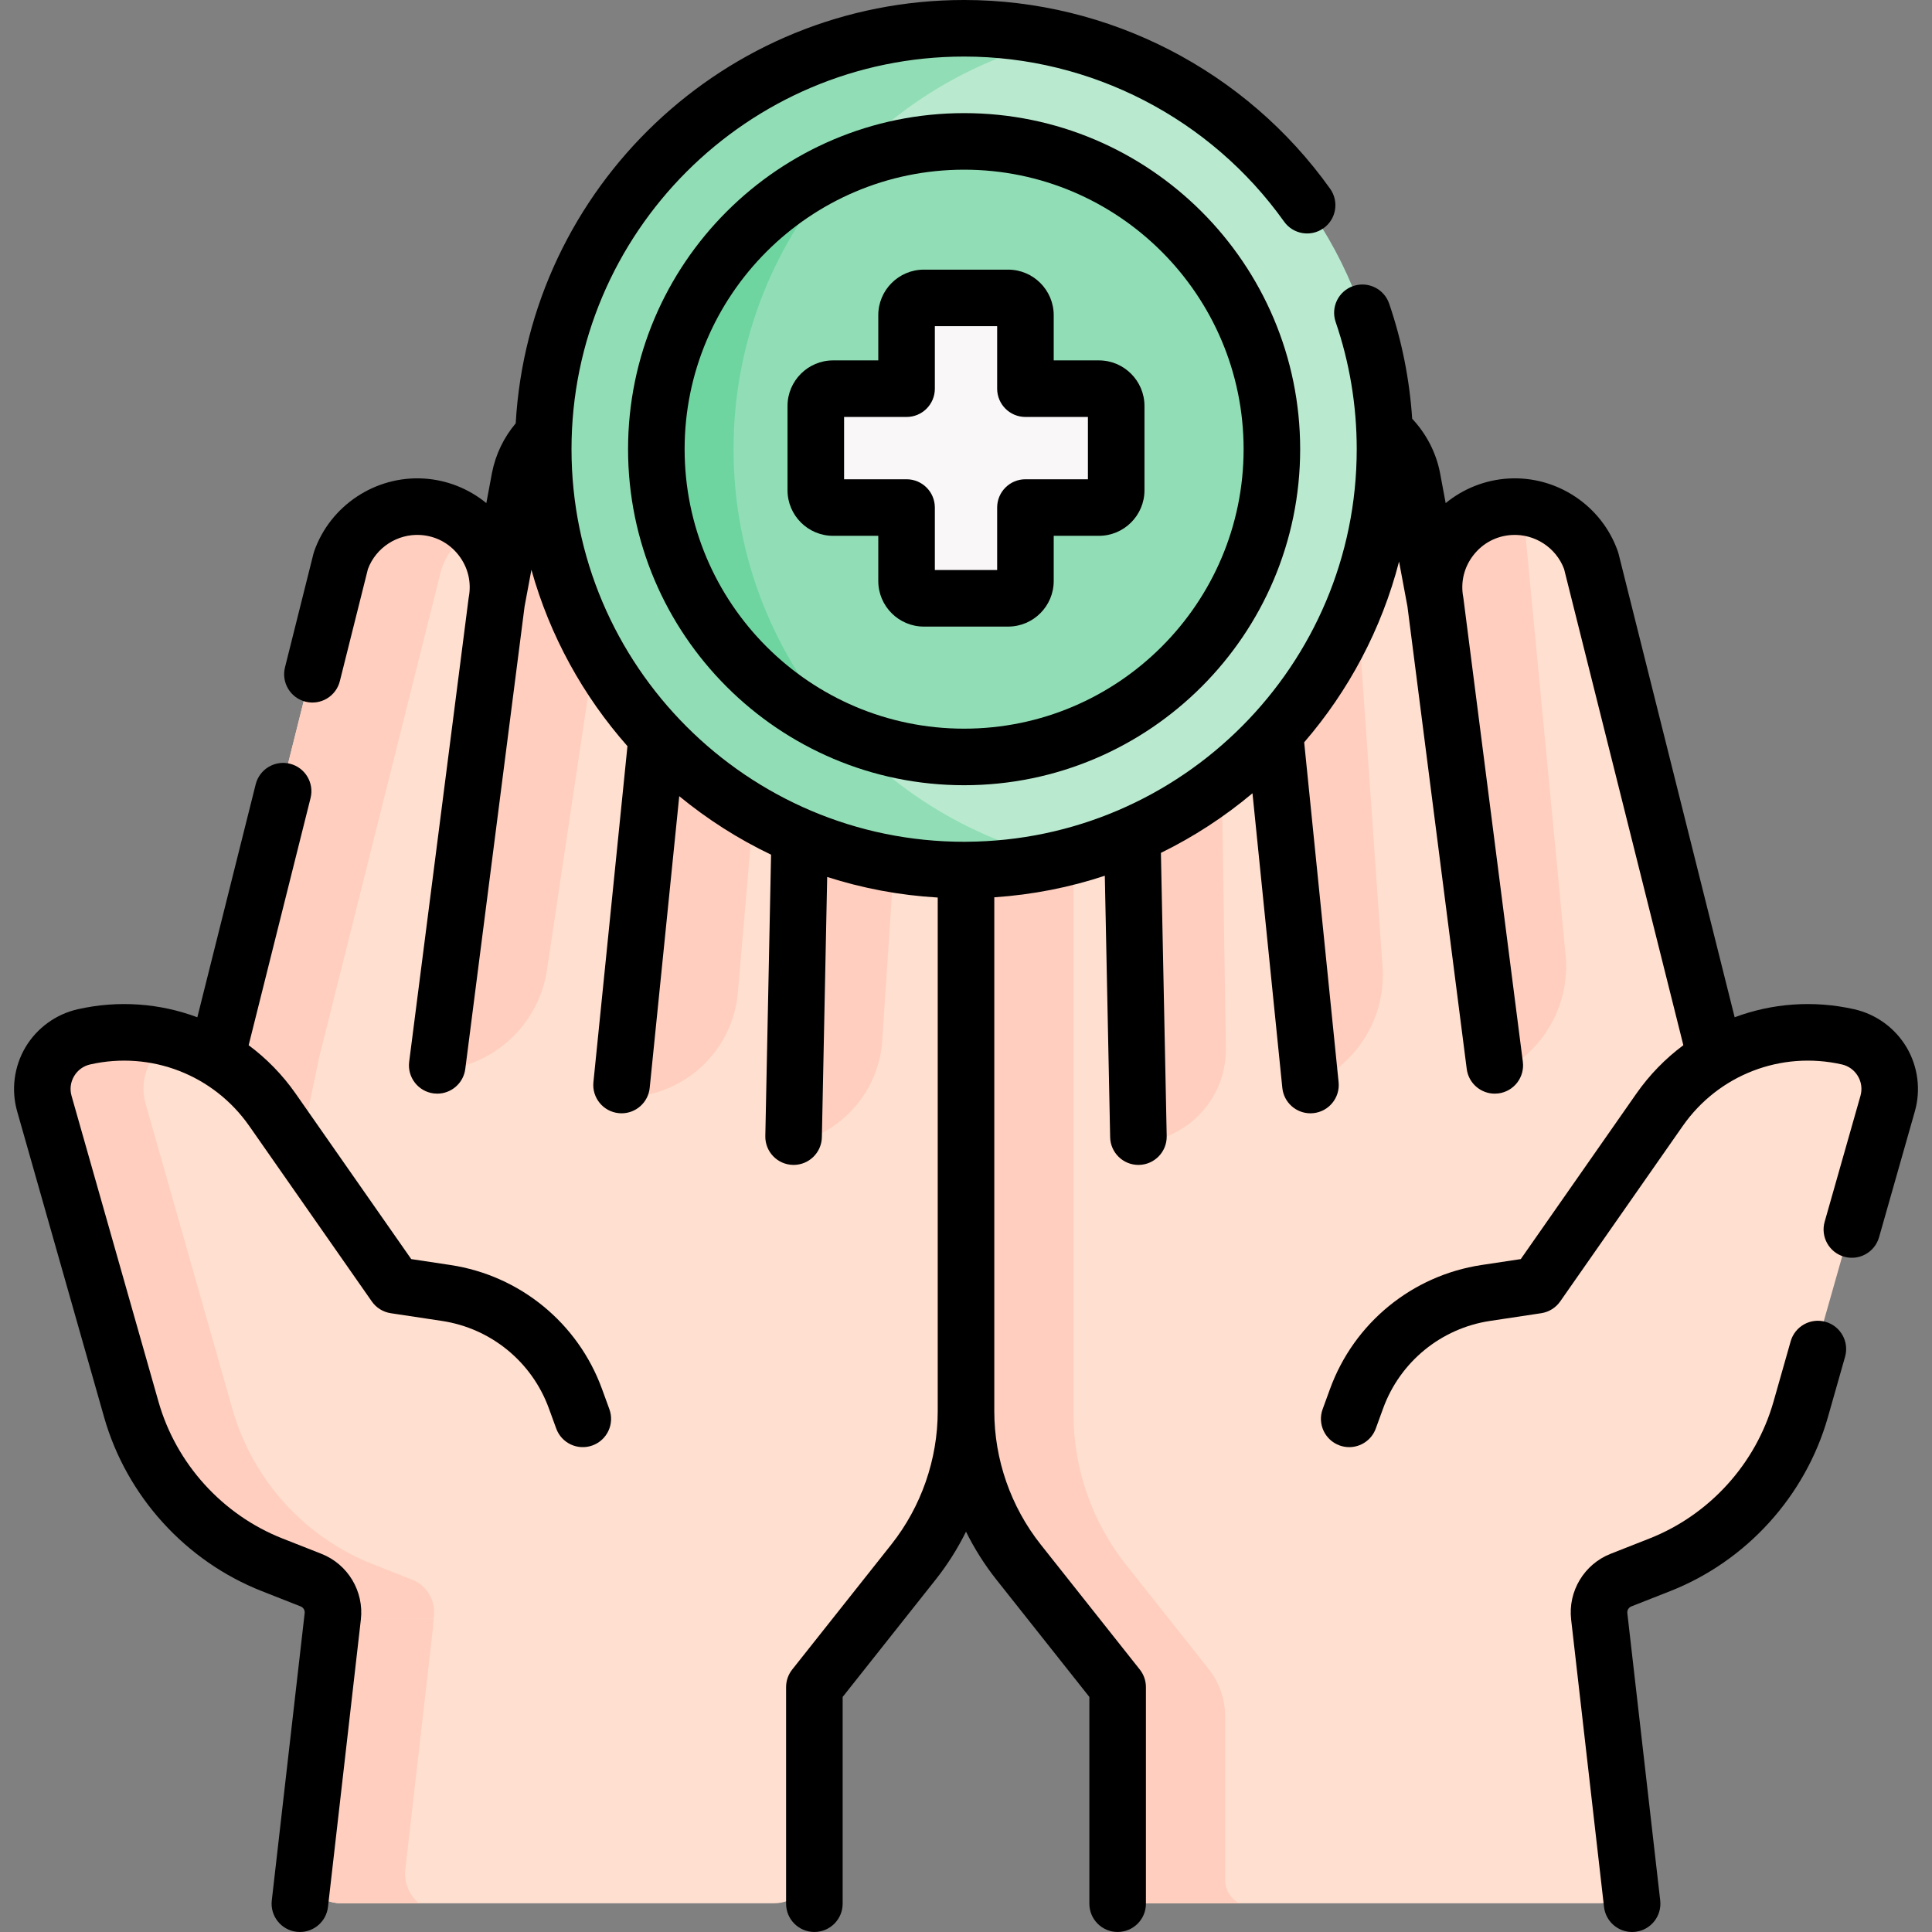 <svg id="Capa_1" enable-background="new 0 0 512.37 512.37" height="512" viewBox="0 0 512.37 512.37" width="512" xmlns="http://www.w3.org/2000/svg"><rect x="0" y="0" width="512.37" height="512.37" fill="#808080" stroke="none"/><g><g><g><path d="m422.893 408.761-.148-3.759 42.94-66.03-11.76-60.82-4.439-17.722c-10.39 5.004-19.496 12.631-26.289 22.351l-27.562 39.467-5.076.767c-22.938 3.45-42.128 19.139-50.079 40.93-.041.149-.081.299-.12.448-5.929 22.441 11.227 44.369 34.438 44.369h48.095z" fill="#ffcebf"/></g><g><path d="m129.428 404.291c26.941 0 44.377-29.2 30.839-52.493-.81-1.395-1.67-2.635-2.58-3.685-13.12-15.13-25.183-23.341-36.868-25.099l-5.086-.768-27.565-39.472c-6.79-9.717-15.895-17.343-26.285-22.347l-4.439 17.723-15.18 73.35 47.19 51.68-.076 1.109h40.05z" fill="#ffcebf"/></g><g><g><path d="m212.355 183.892c.71-4.87 3.01-9.21 6.37-12.47 4.042-3.939 9.614-6.315 15.731-6.163 11.892.294 21.229 10.361 21.229 22.257v95.916 65.78 24.94c0 14.52-4.91 28.63-13.94 40.01l-26.28 33.16v47.226c0 5.641-4.573 10.214-10.214 10.214h-114.776c-6.101 0-10.842-5.314-10.147-11.376l7.337-64.064 1.79-26.14-47.19-51.68 15.18-73.35 32.45-129.56c3.03-8.63 11.16-14.35 20.22-14.35.42 0 .85.01 1.28.04 12.85.77 22.13 12.61 19.81 25.27l6.13-32.84c2.31-11.79 13.79-19.43 25.56-17.01 10.14 2.09 17.22 11.03 17.22 21.12 0 .95-.06 1.91-.19 2.88l-2.39 23.59.18.02c.65-1.34 1.46-2.59 2.4-3.72 3.7-4.45 9.42-7.08 15.59-6.61 9.62.74 17.03 8.76 17.03 18.37 0 .17 0 .35-.01.53l-.37 18.01c-.12.83-.2 1.67-.22 2.53z" fill="#ffdfcf"/></g><g fill="#ffcebf"><path d="m165.41 121.281c.907-3.286 2.574-6.216 4.749-8.631-2.162-1.383-4.61-2.401-7.264-2.949-11.77-2.42-23.25 5.22-25.56 17.01l-5.961 31.936-18.354 125.309c15.621.473 29.218-10.599 31.919-25.992z"/><path d="m195.611 263.989 9.771-113.353c-2.724-2.052-6.042-3.375-9.677-3.654-6.17-.47-11.89 2.16-15.59 6.61-.933 1.121-1.736 2.361-2.384 3.689l-3.845 30.963-8.483 102.727c15.468 0 28.469-11.613 30.208-26.982z"/><path d="m233.896 276.973 7.323-110.437c-2.117-.775-4.388-1.219-6.763-1.278-6.117-.151-11.689 2.225-15.731 6.163-3.208 3.113-5.433 7.216-6.247 11.819l-.272 2.364-8.261 118.366c15.425.001 28.355-11.655 29.951-26.997z"/></g><g><g id="XMLID_721_"><g><path d="m380.165 159.552c-2.32-12.66 6.96-24.5 19.81-25.27.43-.03.86-.04 1.28-.04 9.06 0 17.19 5.72 20.22 14.35l32.45 129.56 11.76 60.82-42.94 66.03.96 24.32 7.74 67.586c.479 4.185-2.794 7.854-7.006 7.854h-121.482c-3.895 0-7.052-3.157-7.052-7.052v-50.388l-26.28-33.16c-9.03-11.38-13.94-25.49-13.94-40.01v-187.12c0-6.02 2.44-11.46 6.38-15.4s9.38-6.38 15.4-6.38c10.93 0 20.02 8.07 21.55 18.64 0 0 .12.83 0 0l-.37-18.01c-.01-.18-.01-.36-.01-.53 0-9.61 7.41-17.63 17.03-18.37 7.38-.56 14.12 3.31 17.52 9.43l.55-.06-2.29-22.65c-.13-.97-.19-1.93-.19-2.88 0-10.09 7.08-19.03 17.22-21.12 11.77-2.42 23.25 5.22 25.56 17.01z" fill="#ffdfcf"/></g></g></g><path d="m429.395 418.932c-3.88 1.53-6.25 5.47-5.78 9.61l.001.78-15.021-.087c-21.214-.122-39.313-13.011-47.153-31.277-4.854-11.31-2.853-24.44 4.978-33.935 7.405-8.978 18.066-19.871 27.115-21.232l13.58-2.05 32.48-46.51c9.12-13.05 23.93-20.55 39.42-20.55 3.51 0 7.06.38 10.58 1.18 7.93 1.79 12.74 9.88 10.51 17.7l-23.05 81.1c-5.35 18.82-19.17 34.06-37.37 41.22z" fill="#ffdfcf"/><path d="m324.902 498.523v-43.337c0-4.566-1.543-8.998-4.379-12.577l-21.901-27.634c-9.03-11.38-13.94-25.49-13.94-40.01v-187.12c0-6.02 2.44-11.46 6.38-15.4.429-.429.884-.86 1.347-1.252-3.905-3.691-9.163-5.941-14.945-5.941-6.02 0-11.46 2.44-15.4 6.38s-6.38 9.38-6.38 15.4v187.12c0 14.52 4.91 28.63 13.94 40.01l26.28 33.16v50.388c0 3.895 3.157 7.052 7.052 7.052h25.715c-2.24-1.182-3.769-3.53-3.769-6.239z" fill="#ffcebf"/><g><path d="m107.487 495.752 7.337-64.064 1.79-26.14-47.19-51.68 15.18-73.35 32.45-129.56c1.547-4.407 4.439-8.05 8.091-10.565-3.547-3.492-8.333-5.787-13.75-6.112-.43-.03-.86-.04-1.28-.04-9.06 0-17.19 5.72-20.22 14.35l-32.45 129.56-15.18 73.35 47.19 51.68-1.79 26.14-7.337 64.064c-.694 6.062 4.046 11.375 10.147 11.375h20.641c-2.544-2.116-4.039-5.426-3.629-9.008z" fill="#ffcebf"/></g><path d="m323.301 161.614c-.107-4.528.934-8.766 2.804-12.319-3.076-1.734-6.671-2.6-10.44-2.314-9.62.74-17.03 8.76-17.03 18.37 0 .17 2.278 137.743 2.278 137.743 13.68-.323 24.509-11.675 24.185-25.355z" fill="#ffcebf"/><path d="m342.441 289.181c15.218-3.557 25.514-17.751 24.168-33.321l-10.199-146.026c.001-.092.017-.188.019-.28-2.563-.433-5.254-.408-7.954.147-9.771 2.014-16.681 10.393-17.172 20.028z" fill="#ffcebf"/><path d="m392.462 286.483c15.039-4.251 24.672-18.903 22.613-34.395l-11.238-117.691c-.865-.107-1.748-.118-2.635-.118-.42 0-.85.01-1.28.04-11.957.717-20.817 11.019-20.123 22.646z" fill="#ffcebf"/></g><g><circle cx="255.685" cy="119.121" fill="#b9eacf" r="111.622"/><path d="m194.542 119.121c0-52.967 36.893-97.316 86.383-108.756-8.111-1.874-16.56-2.865-25.24-2.865-61.647 0-111.622 49.975-111.622 111.622s49.975 111.622 111.622 111.622c8.68 0 17.129-.991 25.239-2.866-49.49-11.44-86.382-55.79-86.382-108.757z" fill="#91deb6"/><circle cx="255.685" cy="119.121" fill="#91deb6" r="81.622"/><path d="m223.534 194.133c-18.004-19.82-28.993-46.127-28.993-75.012s10.958-55.188 28.961-75.008c-29.064 12.505-49.439 41.413-49.439 75.008 0 33.596 20.406 62.507 49.471 75.012z" fill="#6ed5a1"/><path d="m291.43 103.078h-19.483v-19.484c0-2.533-2.054-4.587-4.587-4.587h-22.35c-2.533 0-4.587 2.054-4.587 4.587v19.483h-19.483c-2.533 0-4.587 2.054-4.587 4.587v22.35c0 2.533 2.054 4.587 4.587 4.587h19.483v19.483c0 2.533 2.054 4.587 4.587 4.587h22.35c2.533 0 4.587-2.054 4.587-4.587v-19.483h19.483c2.533 0 4.587-2.054 4.587-4.587v-22.35c.001-2.533-2.053-4.586-4.587-4.586z" fill="#f9f7f8"/></g><path d="m153.084 392.166c-1.281 20.878-18.587 37.156-39.504 37.156h-25.915l.09-.78c.47-4.14-1.9-8.08-5.78-9.61l-10.29-4.05c-18.2-7.16-32.02-22.4-37.37-41.22l-23.05-81.1c-2.23-7.82 2.58-15.91 10.51-17.7 3.52-.8 7.07-1.18 10.58-1.18 15.49 0 30.3 7.5 39.42 20.55l32.48 46.51 13.58 2.05c8.121 1.222 17.542 10.122 24.741 18.424 7.408 8.544 11.202 19.632 10.509 30.92z" fill="#ffdfcf"/><path d="m115.065 428.542c.47-4.14-1.9-8.08-5.78-9.61l-10.29-4.05c-18.2-7.16-32.02-22.4-37.37-41.22l-23.05-81.1c-1.961-6.878 1.526-13.961 7.791-16.786-4.507-1.374-9.226-2.094-14.01-2.094-3.51 0-7.06.38-10.58 1.18-7.93 1.79-12.74 9.88-10.51 17.7l23.05 81.1c5.35 18.82 19.17 34.06 37.37 41.22l10.29 4.05c3.88 1.53 6.25 5.47 5.78 9.61l-.09.78h25.915c.469 0 .934-.018 1.399-.034z" fill="#ffcebf"/><path d="m153.084 392.166c-1.281 20.878-18.587 37.156-39.504 37.156h-25.915l.09-.78c.47-4.14-1.9-8.08-5.78-9.61l-10.29-4.05c-18.2-7.16-32.02-22.4-37.37-41.22l-23.05-81.1c-2.23-7.82 2.58-15.91 10.51-17.7 3.52-.8 7.07-1.18 10.58-1.18 15.49 0 30.3 7.5 39.42 20.55l32.48 46.51 13.58 2.05c8.121 1.222 17.542 10.122 24.741 18.424 7.408 8.544 11.202 19.632 10.509 30.92z" fill="#ffdfcf"/><path d="m115.065 428.542c.47-4.14-1.9-8.08-5.78-9.61l-10.29-4.05c-18.2-7.16-32.02-22.4-37.37-41.22l-23.05-81.1c-1.961-6.878 1.526-13.961 7.791-16.786-4.507-1.374-9.226-2.094-14.01-2.094-3.51 0-7.06.38-10.58 1.18-7.93 1.79-12.74 9.88-10.51 17.7l23.05 81.1c5.35 18.82 19.17 34.06 37.37 41.22l10.29 4.05c3.88 1.53 6.25 5.47 5.78 9.61l-.09.78h25.915c.469 0 .934-.018 1.399-.034z" fill="#ffcebf"/></g><g><path d="m255.685 30c-49.142 0-89.122 39.979-89.122 89.121s39.98 89.122 89.122 89.122 89.122-39.98 89.122-89.122-39.98-89.121-89.122-89.121zm0 163.243c-40.871 0-74.122-33.251-74.122-74.122 0-40.87 33.251-74.121 74.122-74.121s74.122 33.251 74.122 74.121c0 40.871-33.251 74.122-74.122 74.122z"/><path d="m291.43 95.577h-11.982v-11.982c0-6.665-5.423-12.087-12.088-12.087h-22.35c-6.665 0-12.088 5.422-12.088 12.087v11.982h-11.982c-6.665 0-12.088 5.423-12.088 12.088v22.35c0 6.665 5.423 12.088 12.088 12.088h11.982v11.982c0 6.665 5.423 12.087 12.088 12.087h22.35c6.665 0 12.088-5.422 12.088-12.087v-11.982h11.982c6.665 0 12.088-5.423 12.088-12.088v-22.35c0-6.665-5.423-12.088-12.088-12.088zm-2.912 31.526h-16.57c-4.143 0-7.5 3.357-7.5 7.5v16.569h-16.525v-16.569c0-4.143-3.357-7.5-7.5-7.5h-16.57v-16.525h16.57c4.143 0 7.5-3.357 7.5-7.5v-16.57h16.525v16.569c0 4.143 3.357 7.5 7.5 7.5h16.57z"/><path d="m505.61 277.728c-3.027-5.098-8.081-8.77-13.864-10.073-10.841-2.446-21.811-1.575-31.712 2.127l-30.784-122.904c-.056-.223-.122-.442-.198-.659-4.254-12.135-16.183-20.079-29.026-19.312-6.142.366-11.953 2.682-16.632 6.52l-1.503-8.048c-1.052-5.383-3.645-10.353-7.378-14.326-.698-10.424-2.728-20.664-6.106-30.53-1.342-3.919-5.606-6.005-9.525-4.666-3.919 1.342-6.008 5.606-4.666 9.525 3.709 10.833 5.59 22.185 5.59 33.738 0 57.243-46.434 103.84-103.613 104.116-.003 0-.005 0-.008 0-.004 0-.009 0-.013 0-.163.001-.324.006-.487.006-57.412 0-104.121-46.709-104.121-104.122 0-57.411 46.709-104.12 104.121-104.12 33.604 0 65.325 16.362 84.856 43.77 2.402 3.372 7.086 4.16 10.46 1.755 3.373-2.403 4.159-7.087 1.755-10.46-22.339-31.349-58.628-50.065-97.071-50.065-63.383 0-115.356 49.762-118.919 112.268-3.167 3.76-5.334 8.238-6.3 13.172l-1.491 7.986c-4.679-3.837-10.49-6.153-16.631-6.519-12.819-.755-24.773 7.175-29.027 19.311-.075.216-.142.436-.197.658l-7.543 30.117c-1.006 4.019 1.436 8.091 5.453 9.098 4.021 1.009 8.091-1.435 9.098-5.453l7.45-29.747c2.135-5.681 7.815-9.362 13.874-9.011 4.041.241 7.642 2.128 10.139 5.313s3.47 7.131 2.739 11.111c-.024.133-.045.266-.063.399l-15.754 122.88c-.526 4.108 2.377 7.866 6.485 8.394.324.041.646.062.964.062 3.717 0 6.944-2.763 7.43-6.547l15.727-122.671 1.813-9.711c4.899 17.551 13.726 33.478 25.469 46.773l-9.026 89.113c-.417 4.121 2.585 7.8 6.706 8.218.257.026.512.039.765.039 3.803 0 7.062-2.881 7.453-6.745l7.835-77.358c7.423 6.104 15.594 11.329 24.353 15.515l-1.524 74.622c-.085 4.142 3.204 7.567 7.345 7.651.053.002.104.002.156.002 4.07 0 7.412-3.258 7.495-7.347l1.409-69.019c9.328 2.993 19.153 4.865 29.316 5.457v112.282 23.94c0 12.783-4.373 25.341-12.313 35.36l-26.279 33.156c-1.051 1.325-1.622 2.967-1.622 4.658v57.439c0 4.143 3.357 7.5 7.5 7.5s7.5-3.357 7.5-7.5v-54.828l24.657-31.109c3.137-3.958 5.833-8.23 8.058-12.726 2.225 4.496 4.921 8.768 8.058 12.726l24.657 31.109v54.828c0 4.143 3.357 7.5 7.5 7.5s7.5-3.357 7.5-7.5v-57.436c0-1.691-.571-3.333-1.622-4.658l-26.279-33.156c-7.94-10.02-12.313-22.577-12.313-35.36v-23.94-112.348c10.169-.678 19.992-2.635 29.31-5.716l1.416 69.342c.083 4.089 3.424 7.347 7.495 7.347.052 0 .104-.001.156-.002 4.141-.084 7.43-3.51 7.345-7.651l-1.533-75.102c8.748-4.282 16.896-9.605 24.284-15.807l7.914 78.131c.392 3.864 3.65 6.745 7.453 6.745.252 0 .508-.013.765-.039 4.121-.418 7.123-4.097 6.706-8.218l-9.13-90.131c11.777-13.642 20.519-29.974 25.164-47.937l2.224 11.909 15.724 122.655c.485 3.784 3.712 6.547 7.43 6.547.318 0 .64-.021.964-.062 4.108-.527 7.012-4.285 6.485-8.394l-15.754-122.88c-.018-.134-.038-.267-.063-.399-.73-3.98.242-7.927 2.739-11.112 2.498-3.186 6.098-5.072 10.139-5.313 6.087-.345 11.739 3.331 13.874 9.013l31.633 126.299c-4.731 3.517-8.961 7.824-12.475 12.855l-30.64 43.865-10.393 1.568c-18.413 2.775-33.816 15.369-40.197 32.866l-1.957 5.368c-1.419 3.891.586 8.196 4.477 9.614.849.31 1.716.456 2.568.456 3.063 0 5.938-1.89 7.047-4.933l1.957-5.368c4.499-12.336 15.359-21.215 28.343-23.172l13.578-2.049c2.033-.307 3.852-1.436 5.029-3.121l32.484-46.506c9.483-13.575 26.048-19.992 42.198-16.35 1.807.407 3.322 1.509 4.268 3.101s1.188 3.45.682 5.231l-9.494 33.396c-1.133 3.984 1.179 8.132 5.163 9.265 3.984 1.132 8.132-1.18 9.265-5.163l9.494-33.396c1.622-5.701.815-11.896-2.213-16.992z"/><path d="m484.153 350.556c-3.988-1.138-8.133 1.179-9.265 5.163l-4.55 16.004c-4.679 16.459-16.979 30.025-32.9 36.292l-10.292 4.051c-7.027 2.766-11.336 9.938-10.478 17.44l8.721 76.216c.438 3.826 3.682 6.648 7.441 6.648.285 0 .573-.017.862-.05 4.115-.471 7.069-4.188 6.599-8.304l-8.721-76.216c-.087-.765.352-1.495 1.068-1.777l10.292-4.052c20.246-7.968 35.886-25.219 41.835-46.147l4.55-16.004c1.134-3.984-1.178-8.132-5.162-9.264z"/><path d="m159.649 368.346c-6.381-17.495-21.783-30.088-40.197-32.865l-10.393-1.567-30.64-43.866c-3.514-5.031-7.744-9.337-12.476-12.853l16.417-65.549c1.006-4.019-1.436-8.091-5.453-9.098-4.019-1.003-8.09 1.436-9.098 5.453l-15.474 61.785c-9.902-3.703-20.873-4.574-31.71-2.131-5.784 1.304-10.838 4.976-13.865 10.072-3.028 5.098-3.835 11.292-2.213 16.994l23.057 81.104c5.949 20.929 21.589 38.181 41.834 46.147l10.294 4.052c.716.282 1.154 1.013 1.067 1.777l-8.721 76.215c-.471 4.115 2.483 7.833 6.599 8.304.29.033.577.05.862.05 3.76 0 7.004-2.823 7.441-6.648l8.721-76.215c.858-7.502-3.449-14.674-10.476-17.439l-10.295-4.052c-15.921-6.267-28.22-19.833-32.899-36.292l-23.057-81.104c-.506-1.781-.265-3.64.682-5.231.945-1.592 2.461-2.693 4.269-3.101 16.151-3.643 32.715 2.774 42.197 16.35l32.484 46.507c1.178 1.686 2.996 2.814 5.03 3.121l13.578 2.048c12.982 1.958 23.843 10.837 28.342 23.172l1.958 5.369c1.418 3.891 5.722 5.898 9.615 4.477 3.892-1.419 5.896-5.724 4.477-9.615z"/></g></g></svg>